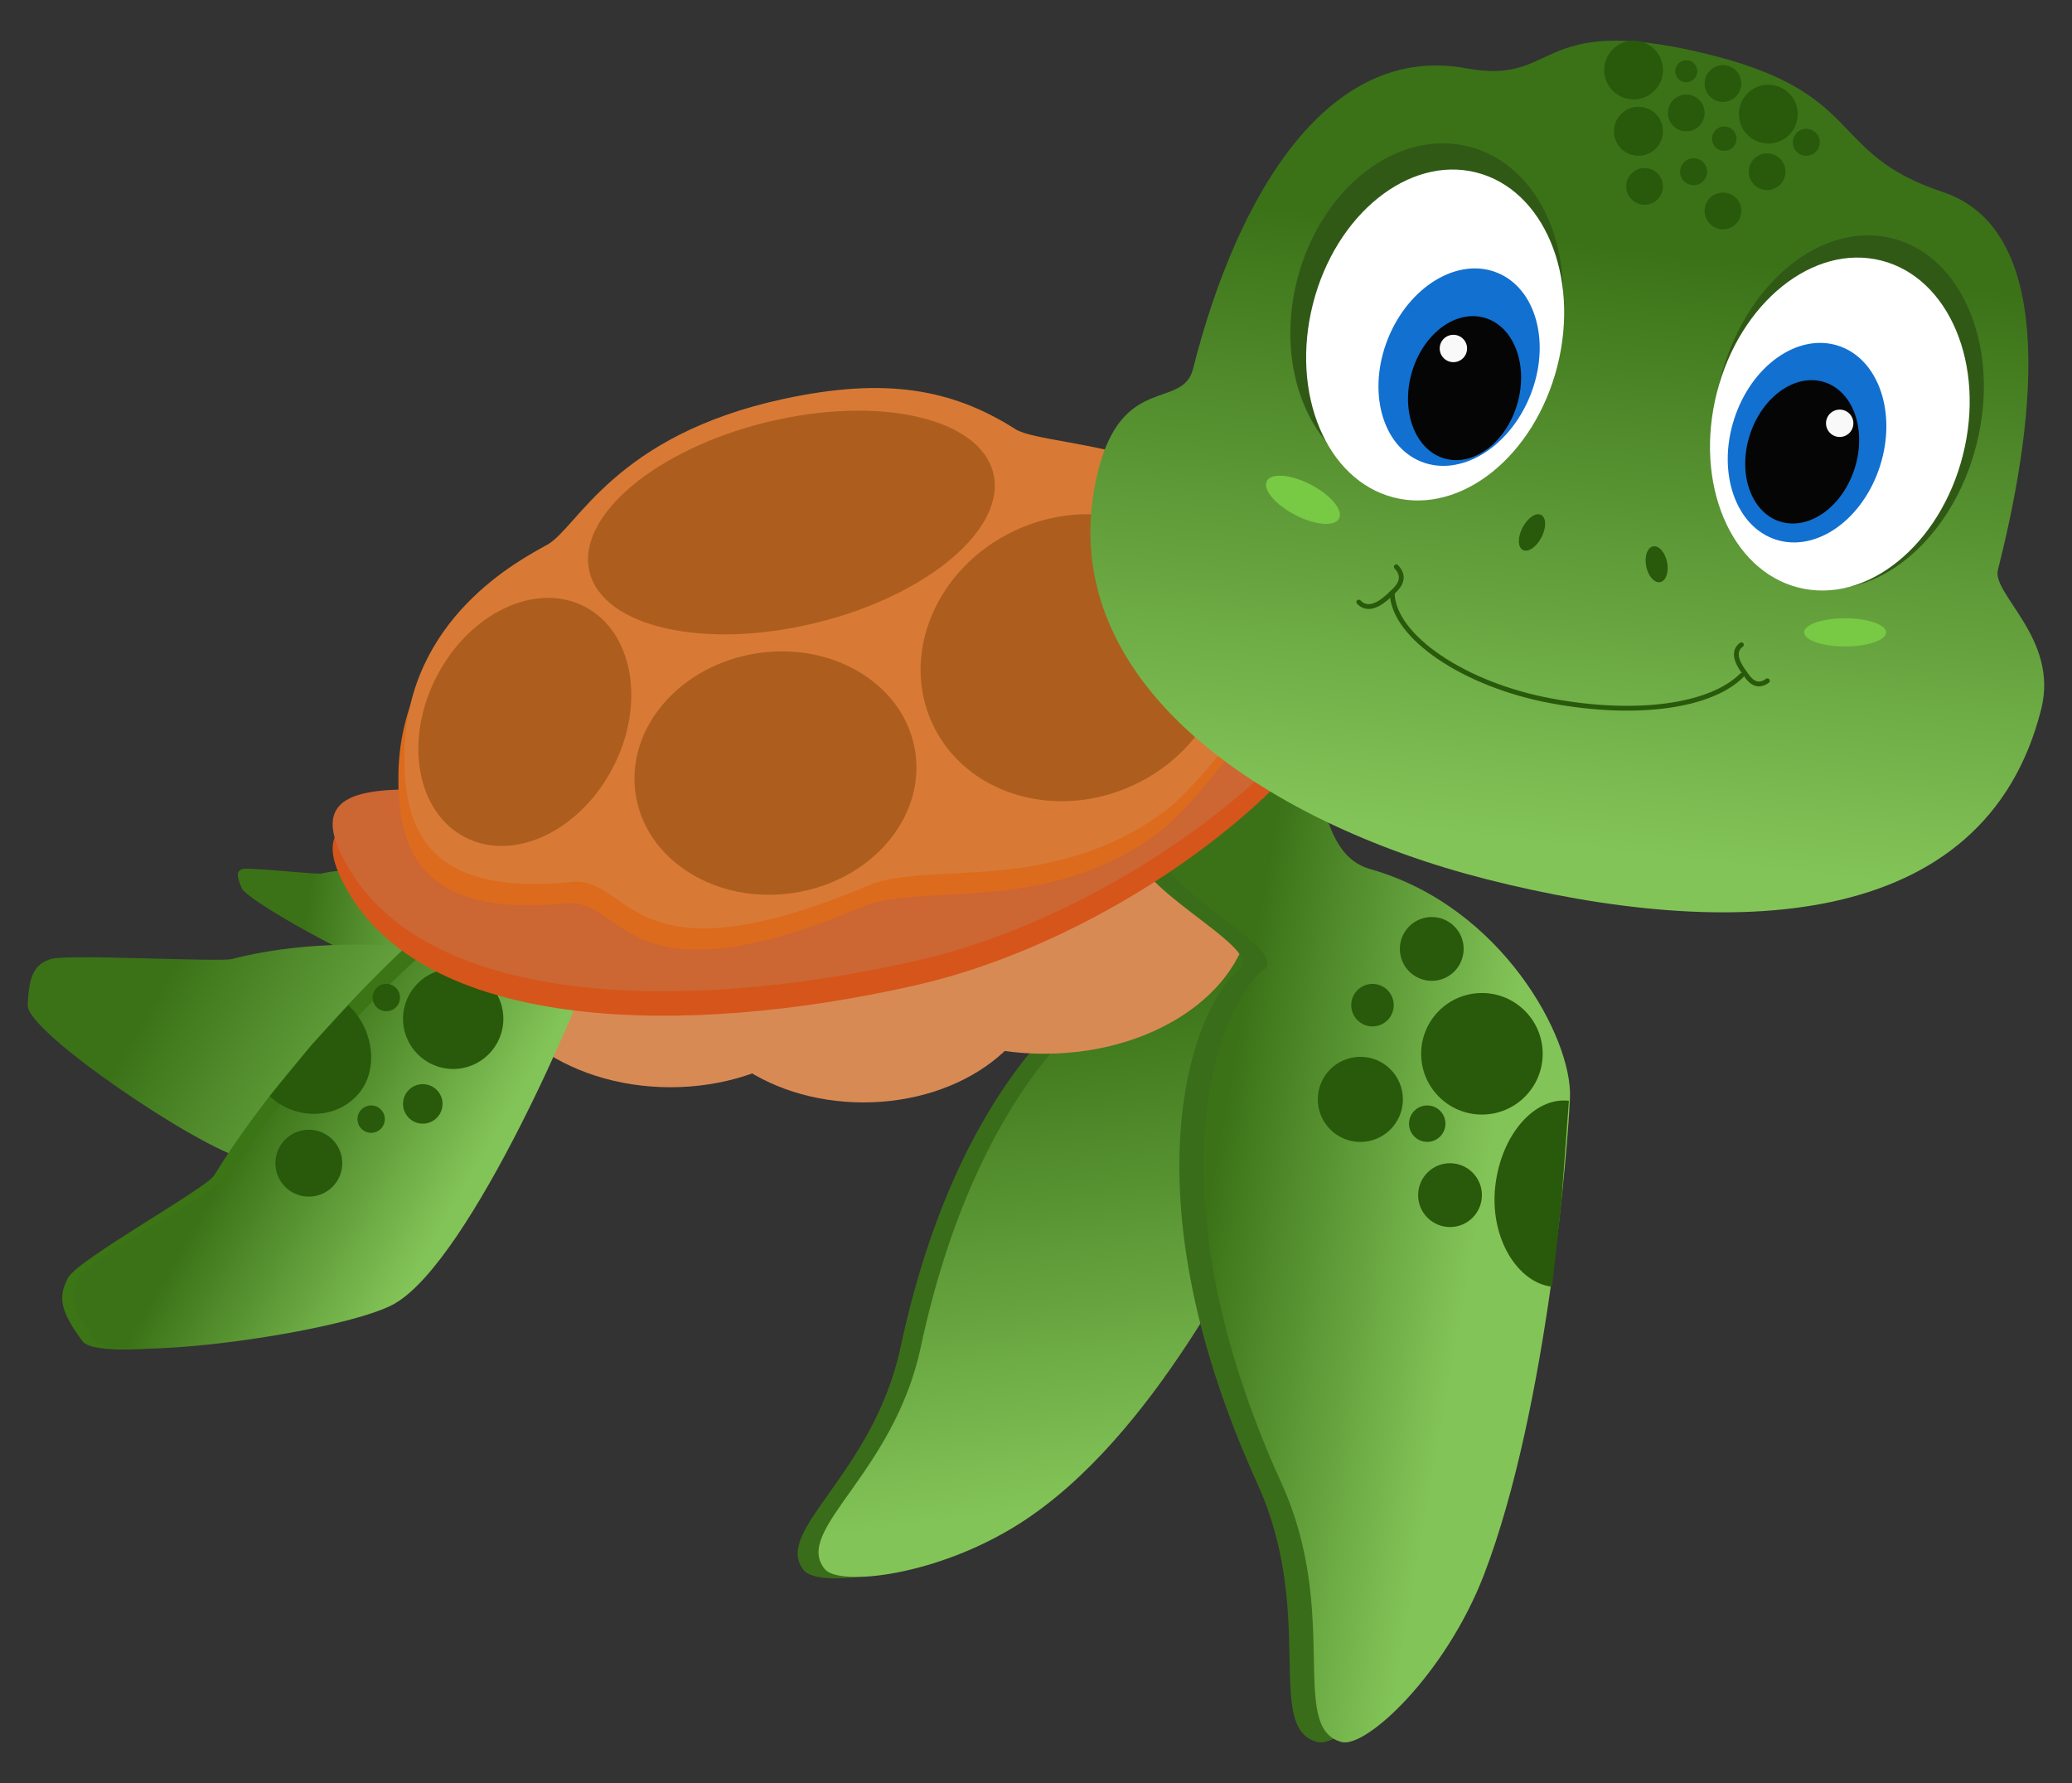 <svg id="Layer_1" data-name="Layer 1" xmlns="http://www.w3.org/2000/svg" xmlns:xlink="http://www.w3.org/1999/xlink" width="430" height="370" viewBox="0 0 430 370"><rect x="0" y="0" width="430" height="370" fill="#333333" stroke="none"/><defs><style>.cls-1{fill:#3a6d19;}.cls-2{fill:url(#linear-gradient);}.cls-3{fill:#d88a55;}.cls-4{fill:url(#linear-gradient-2);}.cls-5{fill:url(#linear-gradient-3);}.cls-6{fill:#3b7515;}.cls-7{fill:url(#linear-gradient-4);}.cls-8{fill:#29590a;}.cls-9{fill:url(#linear-gradient-5);}.cls-10{fill:#d6551a;}.cls-11{fill:#c63;}.cls-12{fill:#dd6b1d;}.cls-13{fill:#d87a35;}.cls-14{fill:#ad5e1e;}.cls-15{fill:url(#linear-gradient-6);}.cls-16{fill:#315916;}.cls-17{fill:#fff;}.cls-18{fill:#1270d0;}.cls-19{fill:#050505;}.cls-20{fill:#f9f9f9;}.cls-21{fill:none;stroke:#29590a;stroke-linecap:round;stroke-linejoin:round;}.cls-22{fill:#78c943;}</style><linearGradient id="linear-gradient" x1="-123.11" y1="1117.96" x2="7.39" y2="1193.31" gradientTransform="translate(1172.4 -414.83) rotate(52.34)" gradientUnits="userSpaceOnUse"><stop offset="0.24" stop-color="#3b7218"/><stop offset="0.94" stop-color="#83c458"/></linearGradient><linearGradient id="linear-gradient-2" x1="427.79" y1="327.96" x2="459.46" y2="346.25" gradientTransform="matrix(1.21, 0.07, 0.55, 1.2, -644.9, -248.22)" xlink:href="#linear-gradient"/><linearGradient id="linear-gradient-3" x1="16.53" y1="185.24" x2="104.65" y2="236.12" gradientTransform="matrix(1, 0, 0, 1, 0, 0)" xlink:href="#linear-gradient"/><linearGradient id="linear-gradient-4" x1="42.66" y1="219.58" x2="98.07" y2="251.57" gradientTransform="matrix(1, 0, 0, 1, 0, 0)" xlink:href="#linear-gradient"/><linearGradient id="linear-gradient-5" x1="84.29" y1="499.95" x2="180.24" y2="490.15" gradientTransform="translate(282.22 -252.71) rotate(15.83)" gradientUnits="userSpaceOnUse"><stop offset="0.24" stop-color="#3b7218"/><stop offset="0.82" stop-color="#83c458"/></linearGradient><linearGradient id="linear-gradient-6" x1="165.09" y1="136.92" x2="188.89" y2="313.8" gradientTransform="translate(212.34 -164.79) rotate(14.23)" xlink:href="#linear-gradient"/></defs><title>mr turtle</title><path class="cls-1" d="M259.61,251.45c-5,6.24-23.34,46.57-52,64.87-17.22,11-37.77,13.25-40.79,9.52-6.63-8.18,14.39-19.73,20.08-46.32,13.31-62.21,45.71-80.78,55.52-80.78,6.83,0-8.89-27.11-1.1-31.86,6.8-4.14,18.71-2.36,24.35-.43,14.92,5.11-3.52,18.67,4.5,29.06C286.05,216.14,266.62,242.7,259.61,251.45Z"/><path class="cls-2" d="M263.39,250.82c-5,6.2-23.25,47.11-51.75,65.29-17.09,10.9-37.5,13.15-40.5,9.45-6.58-8.12,14.29-19.59,19.94-46,13.22-61.77,45.38-80.2,55.13-80.2,6.78,0-8.83-26.92-1.1-31.64,6.75-4.11,18.58-2.34,24.18-.42,14.82,5.07-3.5,18.53,4.47,28.85C289.57,216.63,270.36,242.13,263.39,250.82Z"/><ellipse class="cls-3" cx="139.14" cy="195.64" rx="39.73" ry="29.96"/><ellipse class="cls-3" cx="179.19" cy="200.37" rx="37.53" ry="28.38"/><ellipse class="cls-3" cx="216.72" cy="187.75" rx="42.89" ry="30.9"/><path class="cls-4" d="M66.63,181.26c-.95.22-15.07-1.33-16.28-.95s-1.36,1.26-.18,4c1,2.34,21,13.49,25.66,14.79,7.23,2,22-5.71,23.31-6.93s-4.8-7.32-5.63-8.12C92,182.64,76.75,179,66.63,181.26Z"/><path class="cls-5" d="M48.11,199c-2.5.65-34.27-1.07-37.56,0s-4.59,3.2-4.79,9.64C5.6,214.14,40.89,238,50.59,240.4c15,3.76,58.36-16.69,62.72-19.78s-3.47-16.81-4.56-18.61C106.79,198.79,74.57,192.14,48.11,199Z"/><path class="cls-6" d="M44.45,243.88c-1.69,2.75-28.26,17.42-30.33,21.26-2.14,4-1.62,6.94,3,13.16,3.89,5.26,52.11-2.6,62.33-8.64,15.77-9.31,38.31-65.73,39.82-72.37s-15.43-12.81-17.7-13.56C97.45,182.38,62.32,214.72,44.45,243.88Z"/><path class="cls-7" d="M47.37,244.06c-1.74,2.72-28.61,16.84-30.75,20.64s-1.76,6.9,2.7,13.21c3.77,5.35,52.15-1.53,62.48-7.35,16-9,39.66-64.93,41.3-71.55s-15.16-13.12-17.42-13.92C101.63,183.66,65.84,215.27,47.37,244.06Z"/><circle class="cls-8" cx="64.09" cy="241.36" r="6.94"/><path class="cls-8" d="M72.29,208.57c5.33,5,6.49,13.69,1.81,18.73s-12.81,5.11-18.14.15l8.76-10.68Z"/><circle class="cls-8" cx="94.05" cy="211.4" r="10.41"/><circle class="cls-8" cx="87.74" cy="229.06" r="4.1"/><circle class="cls-8" cx="77.02" cy="232.22" r="2.84"/><path class="cls-1" d="M320.77,227.7c-.33,8.7-4.56,64.39-17.82,99-8,20.78-24.49,36.08-29.55,34.77-11.11-2.86-.19-26.6-12.44-53.57-28.67-63.11-12.33-100.36-3.73-106.72,6-4.42-25.37-18-21.62-27.19,3.27-8,14.85-14.19,21-16.16,16.38-5.2,9,18.63,22.78,22.53C306.74,188.13,321.24,215.48,320.77,227.7Z"/><path class="cls-9" d="M325.82,227.7c-.34,8.7-4.56,64.39-17.83,99-8,20.78-24.49,36.08-29.55,34.77-11.1-2.86-.19-26.6-12.44-53.57-28.66-63.11-12.33-100.36-3.73-106.72,6-4.42-25.36-18-21.61-27.19,3.26-8,14.85-14.19,21-16.16,16.38-5.2,9,18.63,22.78,22.53C311.78,188.13,326.29,215.48,325.82,227.7Z"/><path class="cls-10" d="M281.83,128.55c6.42,22.12-43.52,64.95-91.92,75.92S89.84,213.75,72.72,185.82s29-11.94,63.56-16.12C251.68,155.74,275.42,106.43,281.83,128.55Z"/><path class="cls-11" d="M281.83,123.5c6.42,22.13-43.52,65-91.92,75.92S89.84,208.71,72.72,180.77s29-11.93,63.56-16.12C251.68,150.7,275.42,101.38,281.83,123.5Z"/><path class="cls-12" d="M161.53,87.16c20.91-4.48,34.72-2.11,47.93,6.3,6.94,4.42,50.46,1.9,59.29,37.85,1.68,6.84-19.55,34.68-27.75,41-23.3,17.93-49.83,10.72-61.81,15.77-50.28,21.17-49.19-1.89-61.81-.63-30.78,3.08-35-11.76-34.69-27.12.61-27.77,24-39.74,29.65-42.89C118.62,113.94,126.21,94.72,161.53,87.16Z"/><path class="cls-13" d="M162.79,82.74c20.91-4.48,34.72-2.1,47.94,6.31,6.93,4.41,50.45,1.89,59.28,37.84,1.68,6.85-19.55,34.69-27.75,41-23.3,17.92-49.82,10.72-61.81,15.76-50.27,21.17-49.19-1.89-61.81-.63-30.77,3.08-35-11.76-34.69-27.12.61-27.77,24-39.73,29.65-42.89C119.88,109.52,127.47,90.31,162.79,82.74Z"/><circle class="cls-8" cx="80.17" cy="206.99" r="2.84"/><circle class="cls-8" cx="307.54" cy="218.66" r="12.61"/><circle class="cls-8" cx="282.31" cy="228.12" r="8.83"/><circle class="cls-8" cx="296.19" cy="233.16" r="3.78"/><path class="cls-8" d="M322.11,267c-7.23-.82-13-10.24-11.8-20.85s8.05-18.56,15.28-17.74L324,249.82Z"/><circle class="cls-8" cx="297.13" cy="196.9" r="6.62"/><circle class="cls-8" cx="284.83" cy="208.57" r="4.41"/><circle class="cls-8" cx="300.92" cy="247.99" r="6.62"/><ellipse class="cls-14" cx="164.24" cy="108.41" rx="43.13" ry="21.44" transform="translate(-21.04 42.09) rotate(-13.73)"/><ellipse class="cls-14" cx="108.92" cy="149.8" rx="26.96" ry="20.59" transform="translate(-74.23 177.37) rotate(-62.54)"/><ellipse class="cls-14" cx="160.55" cy="160.44" rx="29.31" ry="25.12" transform="matrix(0.99, -0.15, 0.15, 0.99, -22.08, 25.66)"/><ellipse class="cls-14" cx="222.97" cy="136.47" rx="32.5" ry="29.14" transform="translate(-36.82 107.39) rotate(-25.08)"/><path class="cls-15" d="M247.58,76.56c-2.18,8.56-14.82.79-19.81,21.65-10.25,42.86,34.48,72.51,80.79,84.25,50,12.66,103.34,11.39,115.06-35.35,3.66-14.58-10.27-23.79-9-28.85,8.63-34,11.46-70.82-11.45-78.42C378.67,31.71,387.73,19.05,353,10.9s-29.4,6.86-48.66,3.28C275.83,8.87,256.88,39.85,247.58,76.56Z"/><ellipse class="cls-16" cx="296.05" cy="64.94" rx="35.63" ry="27.75" transform="translate(160.35 335.95) rotate(-75.77)"/><ellipse class="cls-16" cx="383.55" cy="85.5" rx="37.21" ry="27.44" transform="translate(206.42 436.28) rotate(-75.77)"/><ellipse class="cls-17" cx="381.79" cy="87.98" rx="35" ry="26.34" transform="translate(202.69 436.44) rotate(-75.77)"/><ellipse class="cls-17" cx="297.82" cy="69.51" rx="34.79" ry="26.17" transform="translate(157.25 341.11) rotate(-75.77)"/><ellipse class="cls-18" cx="302.82" cy="76.2" rx="21.13" ry="15.9" transform="translate(119.02 328.63) rotate(-68.07)"/><ellipse class="cls-19" cx="303.92" cy="80.53" rx="15.18" ry="11.42" transform="translate(144.55 351.55) rotate(-74.38)"/><circle class="cls-20" cx="301.62" cy="72.31" r="2.84"/><ellipse class="cls-18" cx="375.01" cy="91.85" rx="21.13" ry="15.9" transform="translate(173.21 421.01) rotate(-72.25)"/><ellipse class="cls-19" cx="374" cy="93.75" rx="15.18" ry="11.42" transform="translate(170.7 421.37) rotate(-72.25)"/><circle class="cls-20" cx="381.79" cy="87.83" r="2.84"/><ellipse class="cls-8" cx="317.95" cy="110.49" rx="4.1" ry="2.21" transform="translate(73.28 341.66) rotate(-62.54)"/><ellipse class="cls-8" cx="343.8" cy="117.11" rx="2.21" ry="3.78" transform="translate(-16.23 69.23) rotate(-11.24)"/><path class="cls-21" d="M361.46,140.14c-6.37,6.37-21.64,8.62-39.6,5.28s-32.7-13.3-32.93-22.31"/><path class="cls-21" d="M366.78,141.27c-2.47,1.77-3.91-.51-4.6-1.48s-3.25-4.22-.79-6"/><path class="cls-21" d="M289.77,117.6c2.41,2.56,0,4.57-1,5.51s-4.36,4.39-6.78,1.82"/><ellipse class="cls-22" cx="270.4" cy="103.71" rx="3.54" ry="8.45" transform="translate(53.69 295.82) rotate(-62.54)"/><ellipse class="cls-22" cx="382.91" cy="131.22" rx="8.51" ry="2.93"/><circle class="cls-8" cx="340.03" cy="27.24" r="5.08"/><circle class="cls-8" cx="357.83" cy="28.77" r="2.54"/><circle class="cls-8" cx="351.47" cy="35.63" r="2.8"/><circle class="cls-8" cx="366.73" cy="35.63" r="3.81"/><circle class="cls-8" cx="341.3" cy="38.68" r="3.81"/><circle class="cls-8" cx="357.57" cy="43.76" r="3.81"/><circle class="cls-8" cx="349.95" cy="23.43" r="3.81"/><circle class="cls-8" cx="339.02" cy="14.53" r="6.1"/><circle class="cls-8" cx="366.98" cy="23.68" r="6.1"/><circle class="cls-8" cx="357.57" cy="17.33" r="3.81"/><circle class="cls-8" cx="349.95" cy="14.78" r="2.29"/><circle class="cls-8" cx="374.86" cy="29.53" r="2.8"/></svg>